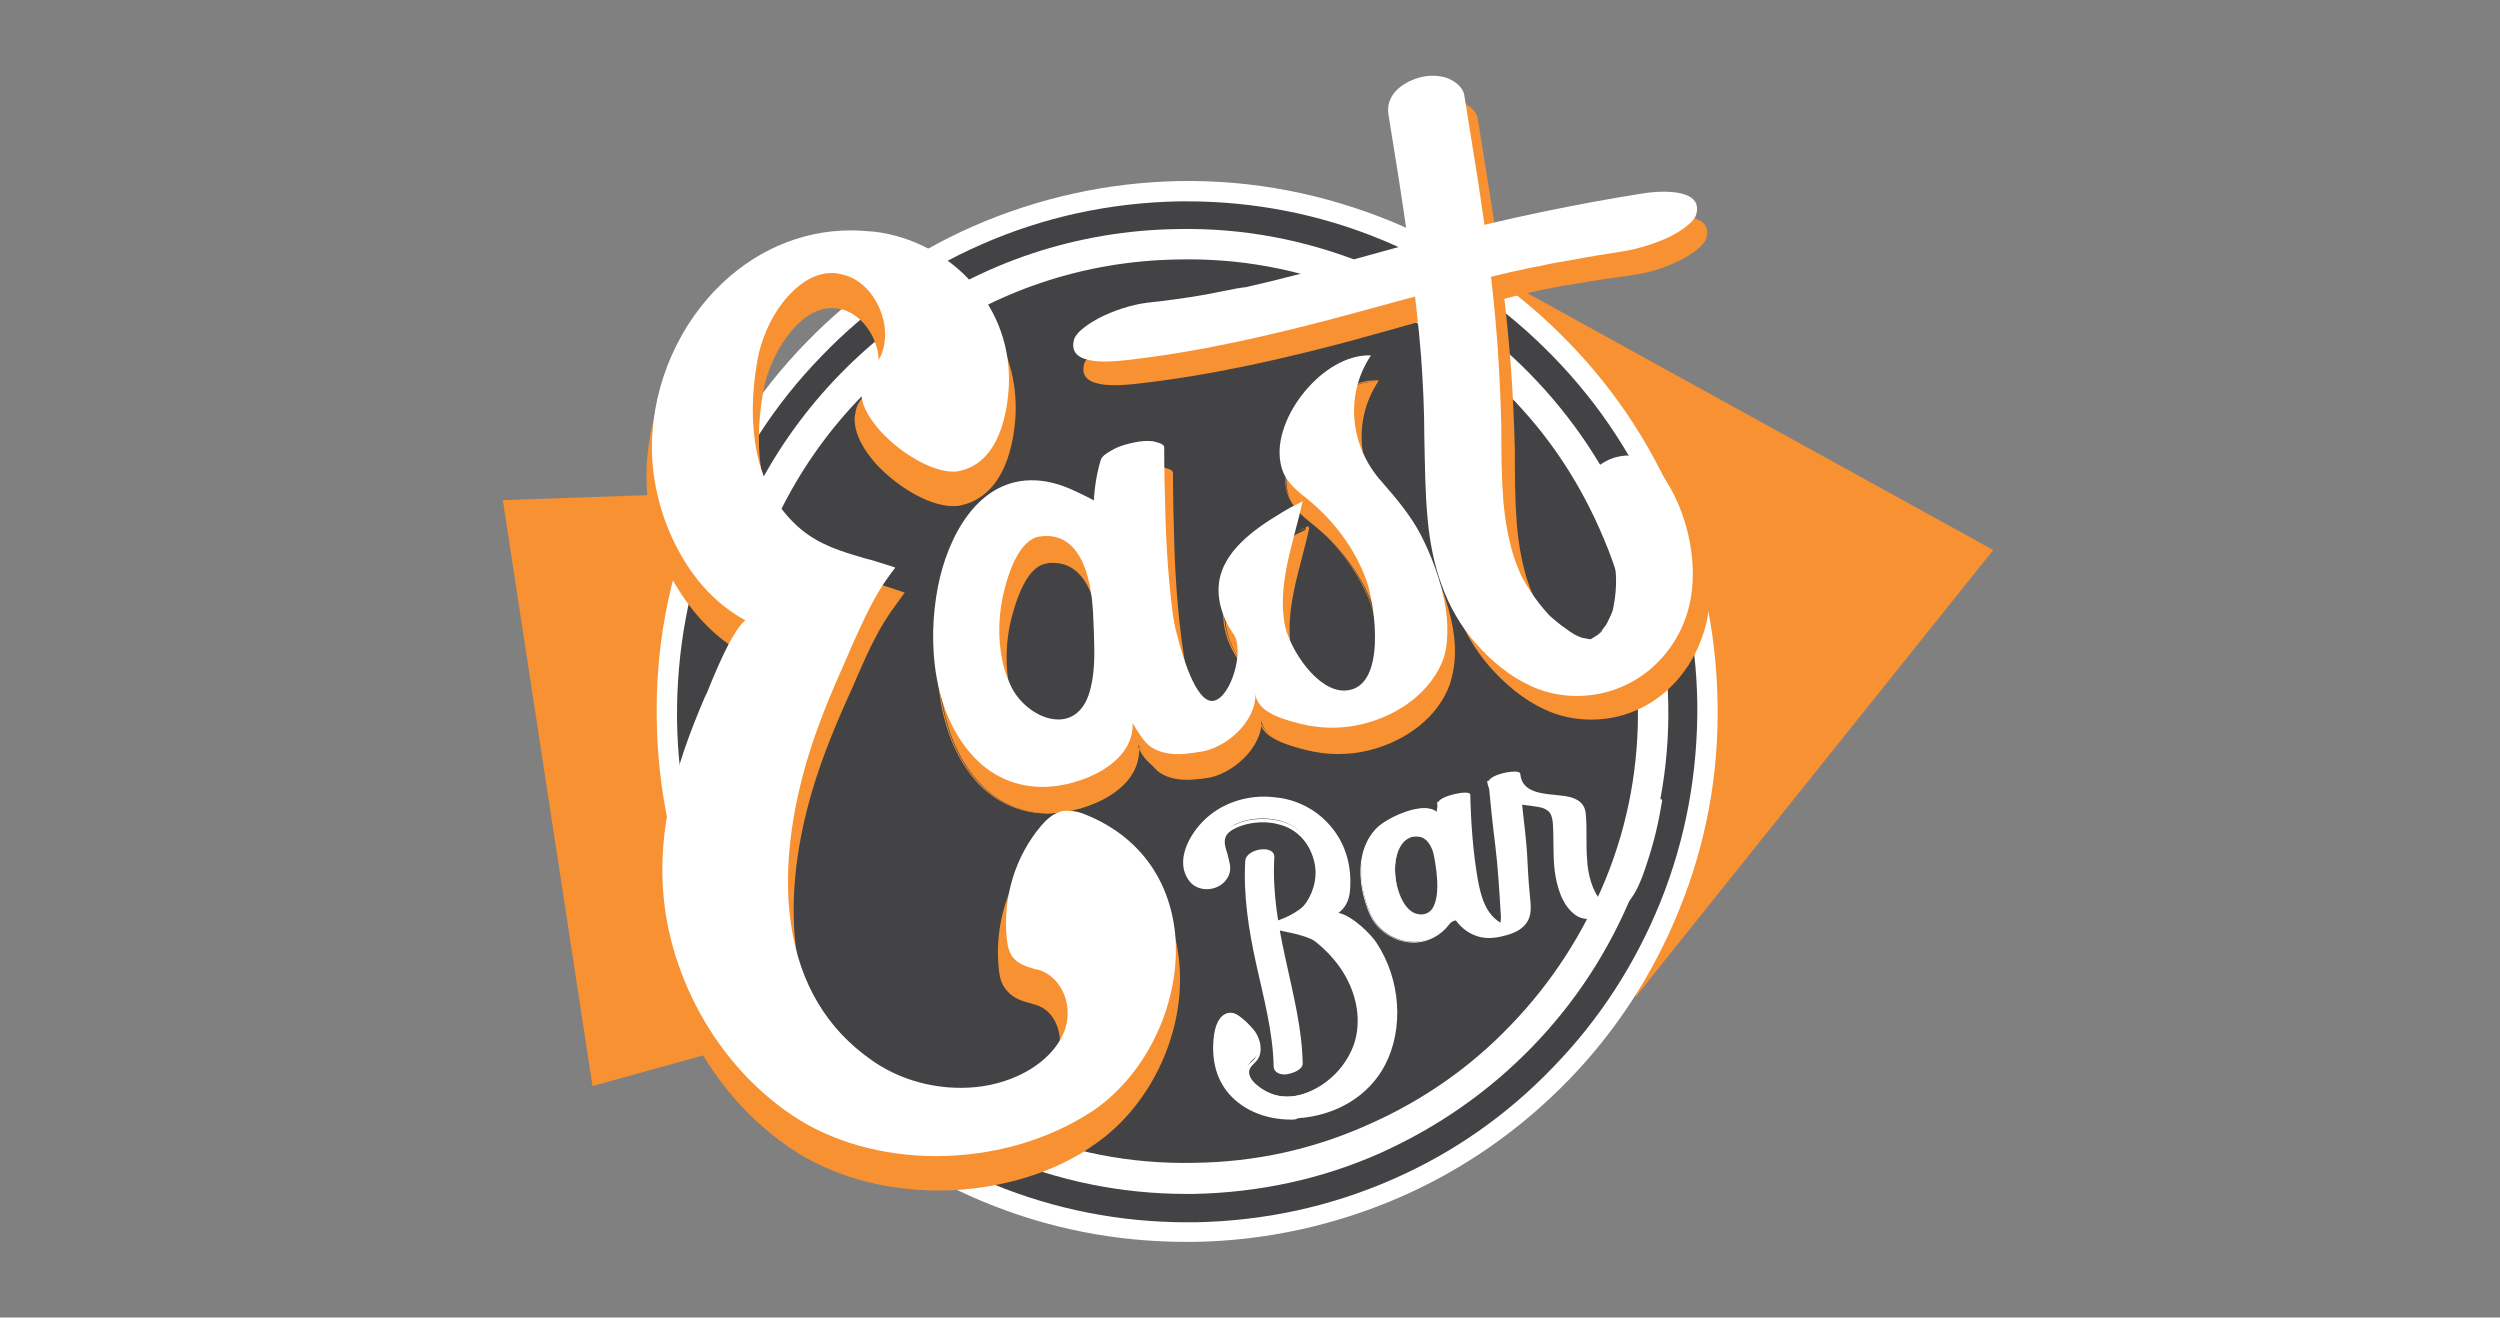 <?xml version="1.0" encoding="utf-8"?>
<!-- Generator: Adobe Illustrator 18.1.0, SVG Export Plug-In . SVG Version: 6.00 Build 0)  -->
<!DOCTYPE svg PUBLIC "-//W3C//DTD SVG 1.1//EN" "http://www.w3.org/Graphics/SVG/1.1/DTD/svg11.dtd">
<svg version="1.1" id="Layer_1" xmlns="http://www.w3.org/2000/svg" xmlns:xlink="http://www.w3.org/1999/xlink" x="0px" y="0px"
	 viewBox="0 0 370 195" enable-background="new 0 0 370 195" xml:space="preserve">
<rect x="0" y="0" width="370" height="195" fill="#808080" stroke="none"/>
<g>
	<g>
		<polygon fill="#F79131" points="295,81.4 219.9,40 242.1,147.5 		"/>
	</g>
	<g>
		<polygon fill="#F79131" stroke="#F79131" stroke-width="1.001" stroke-linecap="round" stroke-miterlimit="10" points="
			185.7,133.1 88.1,160.1 75,74.5 176,71 		"/>
	</g>
	<g>
		<circle fill="#434345" cx="175.7" cy="105.3" r="77"/>
		<path fill="#FFFFFF" d="M175.6,183.8c-10.5,0-20.6-2-30.2-6c-9.3-3.9-17.6-9.4-24.8-16.5c-14.8-14.5-23.1-34-23.4-54.7
			c-0.2-10.6,1.7-20.9,5.7-30.7c3.8-9.4,9.3-17.9,16.4-25.2c7.1-7.3,15.4-13.1,24.7-17.2c9.6-4.2,19.9-6.5,30.5-6.7
			c10.9-0.2,21.5,1.9,31.5,6c9.3,3.9,17.6,9.4,24.8,16.5c14.8,14.5,23.1,34,23.4,54.7c0.2,10.6-1.7,20.9-5.7,30.7
			c-3.8,9.4-9.3,17.9-16.4,25.2c-7.1,7.3-15.4,13.1-24.7,17.2c-9.6,4.2-19.9,6.5-30.5,6.7C176.5,183.8,176,183.8,175.6,183.8z
			 M175.7,29.8c-0.4,0-0.8,0-1.2,0c-10.2,0.2-20,2.3-29.3,6.4c-8.9,3.9-16.9,9.5-23.7,16.6c-6.8,7-12.1,15.2-15.8,24.3
			c-3.8,9.4-5.6,19.3-5.5,29.5c0.3,20,8.3,38.6,22.6,52.6c14.2,14,33,21.7,52.9,21.7c0.4,0,0.8,0,1.2,0c10.2-0.2,20-2.3,29.3-6.4
			c8.9-3.9,16.9-9.5,23.7-16.6c6.8-7,12.1-15.2,15.8-24.3c3.8-9.4,5.6-19.3,5.5-29.5c-0.3-20-8.3-38.6-22.6-52.6
			C214.4,37.5,195.6,29.8,175.7,29.8z"/>
	</g>
	<g>
		<path fill="#434345" stroke="#FFFFFF" stroke-width="18" stroke-miterlimit="10" d="M110.1,127.1"/>
	</g>
	<g>
		<path fill="#434345" d="M110.6,82c9.4-26.3,34.4-45.3,64-45.8c38.2-0.6,69.6,29.8,70.2,68c0.6,38.2-29.8,69.6-68,70.2
			c-9.9,0.2-19.4-1.8-27.9-5.4"/>
		<path fill="#FFFFFF" d="M175.6,176.7c-9.6,0-18.9-1.9-27.7-5.6l1.8-4.2c8.6,3.6,17.6,5.4,27,5.2c9-0.1,17.7-2,25.9-5.7
			c7.9-3.5,15-8.4,21-14.7c6-6.2,10.7-13.5,14-21.5c3.4-8.3,5-17.1,4.8-26.1c-0.1-9-2-17.7-5.7-25.9c-3.5-7.9-8.4-15-14.7-21
			c-6.2-6-13.5-10.7-21.5-14c-8.3-3.4-17.1-5-26.1-4.8c-13.9,0.2-27.1,4.6-38.3,12.8c-10.9,8-19.1,18.9-23.6,31.5l-4.3-1.5
			c4.8-13.5,13.6-25.2,25.2-33.7c11.9-8.7,26.1-13.4,40.9-13.6c9.6-0.2,19,1.6,27.9,5.2c8.6,3.5,16.3,8.5,22.9,14.9
			c6.7,6.5,11.9,14,15.7,22.4c3.9,8.7,5.9,18.1,6.1,27.7c0.2,9.6-1.6,19-5.2,27.9c-3.5,8.6-8.5,16.3-14.9,22.9
			c-6.5,6.7-14,11.9-22.4,15.7c-8.7,3.9-18.1,5.9-27.7,6.1C176.4,176.7,176,176.7,175.6,176.7z"/>
	</g>
	<g>
		<path fill="#F79131" d="M128.3,61.7c-0.5,5.1,9.3,12.3,13.7,11.4c5.1-1.1,6.6-7.3,6.8-11.8c0.6-11.5-8.1-20.9-19.2-22.3
			c-18.5-2.4-32.8,14.7-32.1,32.3c0.4,9.8,5.7,20.3,14.9,24.5c-2.2-1-6.5,10.4-7,11.6c-4.8,11.2-7.9,22-5.2,34.2
			c2.4,10.8,8.7,20.7,18,26.9c12.6,8.4,31.3,7.6,43.7-0.8c14-9.6,17.6-34.8-0.8-42.4c-1.2-0.5-2.6-0.9-3.8-0.4
			c-0.9,0.3-1.6,1.1-2.3,1.8c-3.7,4.4-5.5,10.4-4.9,16.2c0.1,0.9,0.3,1.9,0.8,2.6c1,1.2,2.7,1.3,4.1,1.8c3.3,1.4,4.8,5.7,3.7,9.1
			c-1.1,3.4-4.1,6-7.3,7.5c-7.1,3.3-16,2.1-22.4-2.4c-14.7-10.3-14.5-29-10-44.6c1.6-5.4,3.8-10.6,6-15.7c2-4.5,3.6-8.7,6.7-12.7
			c-4.7-1.6-9.2-2.1-13.3-5.5c-7.5-6.3-8.2-16.6-6.6-25.6c1.1-6.4,6.9-15.5,14.1-13.1c5.7,1.9,8.6,10.9,3.7,15.4
			c-0.3,0.3-0.6,0.6-0.8,1C128.4,60.9,128.3,61.3,128.3,61.7z"/>
		<path fill="#F79131" d="M138.8,176.2c-8,0-15.8-2.2-21.7-6.2c-9.3-6.2-16.1-16.4-18.7-27.9c-2.9-13.2,0.8-24.7,5.3-35.2
			c0.1-0.1,0.1-0.3,0.2-0.6c2.2-5.5,3.8-8.6,5.1-10.2c-3.6-2.2-6.6-5.5-9-9.5c-2.6-4.5-4.2-9.9-4.3-15.1c-0.3-9.1,3.3-18.5,9.6-25.1
			c5.7-5.9,13-9.1,20.7-9.1c1.2,0,2.5,0.1,3.7,0.2c5.9,0.8,11.2,3.6,15,7.9c3.9,4.5,5.9,10.2,5.6,16.1c-0.2,3.5-1.3,11.8-8.1,13.3
			c-0.4,0.1-0.8,0.1-1.2,0.1h0c-3.7,0-8.6-3.2-11.4-6.3c-1.5-1.7-3.3-4.3-3.1-7c0.1-0.6,0.2-1.1,0.4-1.6c0.3-0.7,0.8-1.2,1.2-1.5
			c1.7-1.5,2.3-3.9,1.8-6.5c-0.6-2.9-2.6-5.3-4.9-6.1c-0.6-0.2-1.2-0.3-1.9-0.3c-5.1,0-9.2,7.2-10.1,12.1c-0.9,4.9-0.9,9.3-0.1,13.2
			c0.9,4.5,3,8.2,6.2,10.9c2.7,2.3,5.8,3.2,9,4.1c1.2,0.3,2.5,0.7,3.7,1.1l2.1,0.7l-1.3,1.8c-2.5,3.3-4,6.7-5.6,10.3
			c-0.3,0.7-0.6,1.4-0.9,2.1c-2.2,4.8-4.4,10-6,15.5c-2.5,8.6-3.2,16.7-2.2,23.6c1.3,8.3,5.2,14.8,11.5,19.2c3.7,2.6,8.2,4,12.7,4
			c2.9,0,5.6-0.6,8.1-1.7c3.3-1.5,5.6-3.9,6.4-6.5c0.8-2.5-0.2-6-2.8-7.1c-0.3-0.1-0.8-0.3-1.2-0.4c-1.2-0.3-2.6-0.7-3.6-1.9
			c-0.9-1-1.1-2.3-1.2-3.4c-0.6-6.2,1.3-12.6,5.3-17.4c0.7-0.9,1.7-1.8,3-2.3c0.5-0.2,1.1-0.3,1.7-0.3c1,0,2,0.2,3.3,0.8
			c7.8,3.2,12.5,9.6,13.4,18.1c1.1,10.3-4,21.4-12.4,27.2C156,173.7,147.5,176.2,138.8,176.2z M112.3,97.3
			c-0.4,0.2-1.8,1.5-5.3,10.1c-0.1,0.3-0.2,0.5-0.3,0.7c-4.3,10-7.8,20.9-5.1,33.2c2.3,10.7,8.7,20.1,17.3,25.9
			c5.4,3.6,12.5,5.6,19.9,5.6c8.1,0,15.8-2.3,21.9-6.5c7.4-5.1,11.9-15,11-24.1c-0.8-7.2-4.8-12.6-11.4-15.4c-1.2-0.5-2-0.6-2.7-0.4
			c-0.6,0.2-1.1,0.8-1.6,1.3c-3.4,4.1-5.1,9.7-4.5,15c0.1,0.6,0.2,1.3,0.5,1.7c0.4,0.4,1.1,0.6,2,0.9c0.5,0.1,1,0.3,1.5,0.5
			c2,0.8,3.6,2.5,4.4,4.7c0.8,2,0.9,4.4,0.2,6.4c-0.6,2.1-2.5,5.9-8.2,8.5c-2.9,1.3-6.1,2-9.5,2c-5.2,0-10.3-1.6-14.5-4.6
			c-7.1-5-11.5-12.2-12.9-21.4c-1.1-7.4-0.4-16,2.3-25c1.6-5.6,3.9-11,6.1-15.9c0.3-0.7,0.6-1.4,0.9-2c1.4-3.1,2.7-6.1,4.6-9.1
			c-0.5-0.1-1-0.3-1.5-0.4c-3.4-1-7-2-10.2-4.7c-3.7-3.1-6.2-7.4-7.3-12.7c-0.9-4.3-0.9-9.2,0.1-14.4c1.1-6,6-14.8,13.3-14.8
			c1,0,1.9,0.2,2.9,0.5c3.4,1.2,6.2,4.5,7,8.6c0.8,3.8-0.2,7.2-2.8,9.6c-0.2,0.2-0.3,0.3-0.4,0.4c-0.1,0.2-0.1,0.4-0.2,0.6
			c-0.1,1.2,0.7,2.8,2.2,4.5c2.6,2.9,6.6,5.2,9,5.2c0,0,0,0,0,0c0.2,0,0.3,0,0.5,0c1.8-0.4,3.1-1.6,4.1-3.7c0.8-1.7,1.3-4.1,1.4-6.5
			c0.3-5-1.4-9.9-4.8-13.7c-3.3-3.8-7.9-6.2-13-6.9c-1.1-0.1-2.2-0.2-3.3-0.2c-6.8,0-13.3,2.9-18.3,8.1c-5.8,6-9,14.5-8.7,22.7
			c0.2,4.7,1.6,9.5,3.9,13.6c2.5,4.4,6,7.7,10,9.5l-1.4,3c0.1,0.1,0.3,0.1,0.4,0.1C112.2,97.4,112.3,97.3,112.3,97.3L112.3,97.3z"/>
	</g>
	<g>
		<path fill="#F79131" d="M211.3,83.1c-1.5-2.9-3.7-5.5-5.8-7.9c-4.6-5.1-5.6-12.7-1.6-18.7c-7-0.3-14.6,9.2-13.4,15.8
			c0.4,2.5,1.9,3.8,3.8,5.3c4,3.2,7.3,7.5,9,12.4c1.2,3.5,3,15.8-3.2,16.1c-4.1,0.2-8.1-6-8.9-9.5c-1.3-6.2,1.4-12.8,2.6-18.6
			c0,0.2-1.6,0.9-1.8,1c-3.8,2.2-8.7,5.2-10.2,9.5c-1.1,3.1-0.1,6.6,1.8,9.3c1.6,2.4-0.4,9.2-2.9,9.8c-5.5,1.4-10.4-34.4-8.4-35
			c0,0-6.2,1.7-6.2,1.7s-1.1,5.3-1.1,5.3c0.1-0.7-4.9-3-5.6-3.3c-1.6-0.7-3.3-1.2-5.1-1.3c-8.7-0.5-13.2,8.5-14.6,15.8
			c-1.6,8.3-0.7,18.8,5.4,25.2c3,3.2,7.1,4.7,11.5,4.3c5.4-0.5,13.4-4.2,11.7-10.9c1.2,4.7,5.6,6.3,10,5.8c3.9-0.4,8.6-4.5,8.4-8.7
			c0.2,2.9,4.3,3.9,6.6,4.5c3.1,0.8,6.4,0.8,9.5,0c5.1-1.3,10-4.7,11.8-9.8C216.3,95.5,213.9,88.2,211.3,83.1z M162.9,97.6
			c0.1,3,0.2,6.3-0.8,9.2c-2.2,6.2-9.1,3.4-11.4-1.2c-2.2-4.4-2.2-10.1-1-14.6c0.6-2.4,2.2-7.3,5.2-7.7c4.1-0.6,6.1,2.5,7,5.7
			c0.2,0.7,0.4,1.5,0.5,2.2C162.8,93.3,162.8,95.5,162.9,97.6z"/>
		<path fill="#F79131" d="M155,120.4c-3.9,0-7.5-1.6-10.2-4.4c-6.2-6.7-6.9-17.4-5.4-25.3c0.8-4.1,2.3-7.9,4.4-10.6
			c2.6-3.5,5.8-5.3,9.6-5.3c0.2,0,0.5,0,0.7,0c1.6,0.1,3.3,0.5,5.1,1.3c0.1,0,4.7,2.1,5.6,3.1c0.1-0.5,0.3-1.7,1-5l0-0.1l0.1,0
			c0.6-0.2,6.2-1.7,6.2-1.7l0,0.2c-0.6,0.2-0.7,4,0.3,11.1c1.5,11.8,4.7,23.7,7.7,23.7c0,0,0,0,0,0c0.1,0,0.2,0,0.3,0
			c1-0.3,2-1.5,2.7-3.4c1.1-2.9,0.9-5.3,0.2-6.3c-2.1-3-2.8-6.5-1.8-9.3c1.6-4.6,7.2-7.8,10.2-9.6c0.1,0,0.2-0.1,0.4-0.2
			c0.4-0.2,1.3-0.6,1.4-0.7l0.2,0v0l0,0c-0.3,1.4-0.7,2.9-1.1,4.5c-1.2,4.7-2.5,9.5-1.5,14.1c0.7,3.2,4.5,9.4,8.6,9.4h0
			c0.1,0,0.1,0,0.2,0c1.2-0.1,2.2-0.6,3-1.7c2.4-3.5,1.1-11.5,0.2-14.3c-1.5-4.6-4.7-9-8.9-12.4c-1.9-1.5-3.3-2.9-3.8-5.3
			c-0.6-3.1,0.9-7.2,3.7-10.6c2.8-3.3,6.3-5.3,9.5-5.3c0.1,0,0.2,0,0.3,0l0.2,0l-0.1,0.1c-3.8,5.8-3.2,13.2,1.6,18.6
			c2.1,2.4,4.3,5,5.9,7.9c1.1,2.1,2.5,5.3,3.3,8.9c0.8,3.6,0.7,6.7-0.2,9.2c-1.6,4.6-6.2,8.4-11.9,9.8c-1.5,0.4-3.2,0.6-4.8,0.6h0
			c-1.6,0-3.2-0.2-4.8-0.6l-0.1,0c-2.1-0.5-5.5-1.4-6.3-3.7c-0.2,1.7-1.1,3.5-2.6,5c-1.7,1.6-3.8,2.7-5.8,2.9
			c-0.5,0.1-1,0.1-1.5,0.1c-4,0-7-1.8-8.2-4.8c0.1,1.6-0.3,3.1-1.3,4.5c-2.3,3.2-7,5-10.7,5.3C155.9,120.4,155.5,120.4,155,120.4z
			 M153.5,75c-3.7,0-6.9,1.7-9.5,5.2c-2,2.7-3.6,6.5-4.4,10.6c-1.5,7.8-0.9,18.5,5.3,25.1c2.6,2.8,6.2,4.4,10,4.4
			c0.4,0,0.9,0,1.3-0.1c3.7-0.3,8.4-2.1,10.6-5.3c1.2-1.7,1.5-3.6,1-5.6l0.2,0c0.9,3.6,4,5.8,8.4,5.8c0.5,0,1,0,1.5-0.1
			c3.9-0.4,8.5-4.5,8.3-8.6l0,0l0,0l0.2,0c0.1,2.8,4,3.8,6.4,4.4l0.1,0c3.1,0.8,6.4,0.8,9.4,0c5.6-1.4,10.1-5.1,11.7-9.7
			c0.8-2.1,2-8.2-3-18c-1.5-2.9-3.7-5.5-5.8-7.9c-4.8-5.4-5.5-12.9-1.7-18.7c-3.1-0.1-6.7,1.9-9.5,5.2c-2.8,3.4-4.2,7.4-3.7,10.4
			c0.4,2.4,1.9,3.7,3.7,5.2c4.2,3.4,7.4,7.9,9,12.5c0.9,2.8,2.2,10.9-0.2,14.4c-0.8,1.1-1.8,1.7-3.1,1.8c-0.1,0-0.1,0-0.2,0h0
			c-1.8,0-3.8-1.2-5.6-3.5c-1.5-1.9-2.7-4.2-3.1-6.1c-1-4.7,0.3-9.5,1.5-14.2c0.4-1.4,0.7-2.8,1-4.2c-0.2,0.2-0.6,0.4-1.2,0.6
			c-0.2,0.1-0.3,0.1-0.4,0.2c-3,1.7-8.6,5-10.1,9.5c-0.9,2.8-0.3,6.2,1.8,9.2c1,1.5,0.6,4.4-0.2,6.5c-0.7,1.9-1.8,3.2-2.8,3.5
			c-0.1,0-0.2,0-0.3,0c0,0,0,0,0,0c-1.6,0-3.2-2.7-4.8-8.1c-1.3-4.3-2.4-10-3.2-15.8c-0.6-4.5-1-9.9-0.4-11.1
			c-1.2,0.3-5.3,1.4-5.9,1.6c-0.1,0.6-1,5.2-1,5.3c0,0,0,0,0,0l-0.2,0c0,0,0,0,0,0h0c0.1-0.5-4.1-2.6-5.6-3.2
			c-1.8-0.7-3.5-1.2-5.1-1.3C154,75,153.8,75,153.5,75z M157.6,110.4c-2.6,0-5.7-2.1-7.1-4.8c-2-4-2.4-9.5-1-14.7
			c1.3-4.9,3.1-7.5,5.3-7.8c0.3,0,0.7-0.1,1-0.1c2.9,0,5,2,6.1,5.8c0.2,0.7,0.4,1.4,0.5,2.2c0.4,2.1,0.4,4.3,0.5,6.4l0,0.2
			c0.1,3,0.2,6.2-0.8,9C161.4,109.1,159.8,110.4,157.6,110.4z M155.8,83.3c-0.3,0-0.6,0-0.9,0.1c-2.1,0.3-3.8,2.9-5.1,7.7
			c-1.1,4-1.4,9.9,1,14.5c1.4,2.7,4.3,4.7,6.9,4.7c2,0,3.6-1.3,4.4-3.5c1-2.8,0.9-5.9,0.8-9l0-0.2c-0.1-2.1-0.1-4.3-0.5-6.4
			c-0.1-0.8-0.3-1.5-0.5-2.2C160.7,85.2,158.7,83.3,155.8,83.3z"/>
	</g>
	<g>
		<g>
			<path fill="#F79131" d="M168.2,56.8c10.8-1.2,21.4-3.6,31.9-6.4c9.2-2.5,18.3-5.3,27.6-7.4c0.6-0.1,1.3-0.3,1.9-0.4
				c1.5-0.3-2.8,0.6-1.3,0.3c0.3-0.1,0.6-0.1,1-0.2c1.3-0.3,2.6-0.5,3.9-0.7c2.8-0.5,5.7-0.9,8.5-1.3c2.4-0.3,5.1-1.2,7.2-2.3
				c1.1-0.6,3.5-2,3.7-3.4c0.8-3.8-5.9-3.1-7.8-2.9c-10.3,1.3-20.5,3.6-30.5,6.3c-9.5,2.6-18.9,5.5-28.5,7.6
				c-0.3,0.1-0.6,0.1-0.8,0.2c-1.9,0.4,2.6-0.5,1-0.2c-0.7,0.1-1.4,0.3-2,0.4c-1.4,0.3-2.7,0.5-4.1,0.8c-2.9,0.5-5.7,0.9-8.6,1.2
				c-2.4,0.3-5.1,1.2-7.2,2.3c-1.1,0.6-3.5,2-3.7,3.4C159.6,57.8,166.3,57,168.2,56.8L168.2,56.8z"/>
		</g>
	</g>
	<g>
		<g>
			<path fill="#F79131" d="M207.6,20.5c2,12.2,3.9,24.3,4.9,36.6c0-0.4-0.1-0.7-0.1-1.1c0.3,4.1,0.5,8.1,0.5,12.2
				c0.1,4.1,0.1,8.1,0.5,12.2c0.6,6.7,2.6,13.2,7.1,18.3c2.3,2.6,4.9,4.8,8.1,6.3c3.4,1.6,7.4,1.9,11,1c7.1-1.8,12-8,13.2-15.1
				c1-6.1-0.6-13.3-4.6-18.2c-1.8-2.2-5.3-2.2-7.6-0.9c-1.9,1-4.4,3.7-2.6,5.9c0.9,1,1.6,2.2,2.2,3.4c-0.2-0.3-0.3-0.7-0.5-1
				c1.2,2.5,1.9,5.2,2.1,7.9c0-0.4-0.1-0.7-0.1-1.1c0.1,2.2,0,4.4-0.6,6.6c0.1-0.4,0.2-0.7,0.3-1.1c-0.3,0.9-0.6,1.8-1,2.7
				c-0.2,0.4-0.4,0.8-0.6,1.1c0.8-1.5,0-0.1-0.3,0.3c-0.2,0.2-0.3,0.4-0.5,0.6c-0.3,0.3-0.9,0.7,0.3-0.3c-0.4,0.3-0.7,0.6-1.1,0.9
				c-0.1,0.1-0.3,0.2-0.4,0.3c0.8-0.5,1.1-0.6,0.7-0.4c-0.2,0.1-0.4,0.2-0.7,0.3c-0.6,0.3-1.3,0.3,0.4-0.1c-0.2,0.1-0.4,0.1-0.7,0.2
				c-0.6,0.1-1.1,0,0.6-0.1c-0.2,0-0.4,0.1-0.7,0.1c-0.2,0-0.4,0-0.7,0c1.8-0.1,1,0,0.4,0c-0.3,0-0.5-0.1-0.8-0.1
				c-0.8-0.1,1.3,0.4,0.4,0.1c-0.4-0.1-0.9-0.3-1.3-0.5c-0.2-0.1-0.4-0.2-0.6-0.3c-0.8-0.3,1.1,0.6,0.2,0.1
				c-0.4-0.3-0.9-0.5-1.3-0.8c-0.9-0.6-1.7-1.3-2.5-2c0.3,0.3,0.5,0.5,0.8,0.8c-2.1-2.1-3.9-4.6-5.2-7.3c0.2,0.3,0.3,0.7,0.5,1
				c-1.9-3.9-2.6-8.3-2.9-12.6c0,0.4,0.1,0.7,0.1,1.1c-0.3-3.6-0.3-7.3-0.3-10.9c-0.1-4.2-0.3-8.3-0.6-12.5
				c-0.6-7.9-1.6-15.7-2.8-23.5c-0.7-4.4-1.4-8.8-2.1-13.1c-0.2-1.1-1.4-2-2.4-2.4c-1.3-0.5-3-0.5-4.3-0.1
				C209.6,15.8,207.1,17.6,207.6,20.5L207.6,20.5z"/>
		</g>
	</g>
	<g>
		<g>
			<path fill="#F79131" d="M168.1,108.6c4.7-11.7-3.1-25.3,0.6-37.3c0.1,10.3,0.4,20.6,2.3,30.8c0.5,2.5,1,5,2.4,7.2
				s2.1,4.1,4.7,4.1"/>
		</g>
		<g>
			<g>
				<path fill="#F79131" d="M172.8,107.8c3.7-9.5-0.1-19.6-0.4-29.3c-0.1-2.7,0.2-5.4,1-8c-3.1,0.7-6.3,1.4-9.4,2
					c0.1,6.6,0.2,13.2,0.8,19.7c0.3,3.2,0.7,6.5,1.2,9.7c0.5,2.9,1,5.9,2.6,8.4c0.7,1.1,1.4,2.4,2.3,3.4c1.1,1.2,2.7,1.6,4.2,1.7
					c2.2,0.1,4.9-0.4,6.7-1.8c0.5-0.4,1.2-0.9,1.1-1.6c-0.2-0.6-1.2-0.8-1.7-0.9c-0.1,0-0.3,0-0.4,0c-0.4,0,0.3,0,0.2,0.1
					c0,0-0.4-0.1-0.4-0.1c0,0,0.3,0.2,0.1,0c-0.4-0.3-0.7-0.6-1-0.9c-0.6-0.7-1.2-1.8-1.7-2.7c-1.4-2.5-1.9-5.4-2.4-8.1
					c-1.1-6.2-1.6-12.5-1.8-18.7c-0.1-3.6-0.2-7.1-0.2-10.7c0-0.6-1.4-0.8-1.7-0.9c-1-0.1-1.9,0-2.8,0.2c-1,0.2-2.1,0.5-3,1
					c-0.7,0.4-1.7,0.9-1.9,1.6c-2.9,9.7,1.1,19.6,0.9,29.5c0,2.7-0.5,5.3-1.5,7.8c-0.7,1.7,3.1,1.4,3.9,1.3c1.2-0.2,2.5-0.5,3.6-1.2
					C171.6,109.1,172.5,108.6,172.8,107.8L172.8,107.8z"/>
			</g>
		</g>
	</g>
	<g>
		<path fill="#FFFFFF" d="M128,57.6c-0.5,5.1,9.3,12.3,13.7,11.4c5.1-1.1,6.6-7.3,6.8-11.8c0.6-11.5-8.1-20.9-19.2-22.3
			c-18.5-2.4-32.8,14.7-32.1,32.3c0.4,9.8,5.7,20.3,14.9,24.5c-2.2-1-6.5,10.4-7,11.6c-4.8,11.2-7.9,22-5.2,34.2
			c2.4,10.8,8.7,20.7,18,26.9c12.6,8.4,31.3,7.6,43.7-0.8c14-9.6,17.6-34.8-0.8-42.4c-1.2-0.5-2.6-0.9-3.8-0.4
			c-0.9,0.3-1.6,1.1-2.3,1.8c-3.7,4.4-5.5,10.4-4.9,16.2c0.1,0.9,0.3,1.9,0.8,2.6c1,1.2,2.7,1.3,4.1,1.8c3.3,1.4,4.8,5.7,3.7,9.1
			c-1.1,3.4-4.1,6-7.3,7.5c-7.1,3.3-16,2.1-22.4-2.4c-14.7-10.3-14.5-29-10-44.6c1.6-5.4,3.8-10.6,6-15.7c2-4.5,3.6-8.7,6.7-12.7
			c-4.7-1.6-9.2-2.1-13.3-5.5c-7.5-6.3-8.2-16.6-6.6-25.6c1.1-6.4,6.9-15.5,14.1-13.1c5.7,1.9,8.6,10.9,3.7,15.4
			c-0.3,0.3-0.6,0.6-0.8,1C128.2,56.9,128.1,57.2,128,57.6z"/>
		<path fill="#FFFFFF" d="M138.5,171.1c-7.8,0-15.4-2.1-21.2-6c-9.1-6.1-15.8-16.1-18.3-27.3c-2.8-12.9,0.9-24.3,5.3-34.6
			c0.1-0.1,0.1-0.3,0.3-0.6c2.4-6,4.2-9.5,5.7-10.8c-3.9-2.1-7.2-5.5-9.6-9.8c-2.5-4.4-4-9.6-4.2-14.7c-0.3-8.9,3.2-18,9.4-24.4
			c5.5-5.7,12.6-8.8,20-8.8c1.2,0,2.4,0.1,3.6,0.2c5.6,0.7,10.8,3.5,14.4,7.6c3.8,4.3,5.7,9.7,5.4,15.4c-0.2,3.3-1.2,11.1-7.3,12.4
			c-0.3,0.1-0.6,0.1-1,0.1c0,0,0,0,0,0c-3,0-7.6-2.6-10.7-6c-1.4-1.6-3.1-3.9-2.8-6.3c0-0.5,0.2-0.9,0.3-1.3
			c0.2-0.5,0.6-0.9,0.9-1.2c1.9-1.8,2.7-4.4,2.1-7.4c-0.7-3.2-2.8-5.9-5.5-6.8c-0.7-0.2-1.4-0.4-2.2-0.4c-1.8,0-4.4,0.8-7.2,4.3
			c-1.9,2.4-3.3,5.7-3.8,8.6c-0.9,5-0.9,9.6-0.1,13.6c1,4.8,3.2,8.6,6.5,11.4c2.9,2.4,6,3.3,9.4,4.3c1.2,0.3,2.4,0.7,3.7,1.1
			l0.9,0.3l-0.6,0.8c-2.5,3.3-4,6.8-5.7,10.5c-0.3,0.7-0.6,1.4-0.9,2.1c-2.2,4.9-4.4,10.1-6,15.6c-2.5,8.7-3.3,17-2.2,24
			c1.3,8.6,5.3,15.3,11.9,19.9c3.8,2.7,8.5,4.1,13.2,4.1c3,0,5.9-0.6,8.5-1.8c3.5-1.6,6.1-4.2,7-7.1c1.1-3.7-0.8-7.2-3.3-8.3
			c-0.4-0.2-0.8-0.3-1.3-0.4c-1.1-0.3-2.3-0.7-3.1-1.6c-0.7-0.8-0.9-2-1-2.9c-0.6-6,1.2-12.1,5.1-16.7c0.7-0.8,1.5-1.6,2.6-2
			c0.4-0.2,0.9-0.2,1.4-0.2c0.9,0,1.8,0.2,2.9,0.7c7.4,3.1,12,9.2,12.9,17.3c1,9.9-3.9,20.7-12,26.3
			C155.3,168.7,147.1,171.1,138.5,171.1z M125.8,35.4c-7,0-13.8,3-19,8.4c-5.9,6.2-9.3,14.9-9,23.4c0.2,4.8,1.6,9.8,4,14
			c2.6,4.6,6.2,8,10.4,9.9l-0.6,1.2c0,0-0.9,0-3,4.2c-1.2,2.4-2.3,5.1-2.9,6.5c-0.1,0.3-0.2,0.5-0.3,0.6c-4.3,10.1-8,21.2-5.2,33.8
			c2.4,10.9,8.9,20.6,17.7,26.5c5.6,3.7,12.9,5.8,20.4,5.8c8.3,0,16.2-2.4,22.5-6.6c7.7-5.3,12.4-15.6,11.4-25
			c-0.8-7.5-5.1-13.3-12-16.2c-1-0.4-1.7-0.6-2.4-0.6c-0.3,0-0.7,0.1-0.9,0.2c-0.8,0.3-1.4,1-2,1.6c-3.6,4.3-5.3,10.1-4.8,15.7
			c0.1,0.8,0.2,1.6,0.7,2.2c0.5,0.7,1.5,0.9,2.4,1.2c0.5,0.1,1,0.3,1.4,0.5c1.7,0.7,3.1,2.2,3.9,4.2c0.7,1.8,0.8,3.9,0.2,5.8
			c-1,3.2-3.8,6.1-7.7,7.9c-2.8,1.3-5.8,1.9-9.1,1.9c-5,0-9.9-1.6-14-4.4c-6.9-4.8-11.1-11.8-12.5-20.8c-1.1-7.2-0.3-15.7,2.2-24.6
			c1.6-5.6,3.9-10.9,6.1-15.8c0.3-0.7,0.6-1.4,0.9-2.1c1.5-3.5,3-6.8,5.3-10c-0.9-0.3-1.8-0.6-2.7-0.8c-3.5-1-6.8-1.9-9.9-4.5
			c-3.6-3-5.9-7.1-7-12.2c-0.9-4.2-0.8-8.9,0.1-14.1c1-5.9,5.9-14,12.4-14c0.9,0,1.7,0.1,2.6,0.4c3.1,1.1,5.6,4.1,6.4,7.8
			c0.7,3.4-0.2,6.6-2.5,8.7c-0.3,0.3-0.5,0.5-0.6,0.7c-0.1,0.3-0.2,0.6-0.2,0.9c-0.1,1.5,0.7,3.3,2.5,5.2c2.8,3.1,7,5.5,9.7,5.5h0
			c0.2,0,0.5,0,0.7-0.1c1.7-0.4,5.8-2.2,6.3-11.1c0.3-5.3-1.5-10.4-5-14.4c-3.5-3.9-8.3-6.5-13.6-7.2
			C128.1,35.4,126.9,35.4,125.8,35.4z"/>
	</g>
	<g>
		<path fill="#FFFFFF" d="M210.3,79.2c-1.5-2.9-3.7-5.5-5.8-7.9c-4.6-5.1-5.6-12.7-1.6-18.7c-7-0.3-14.6,9.2-13.4,15.8
			c0.4,2.5,1.9,3.8,3.8,5.3c4,3.2,7.3,7.5,9,12.4c1.2,3.5,3,15.8-3.2,16.1c-4.1,0.2-8.1-6-8.9-9.5c-1.3-6.2,1.4-12.8,2.6-18.6
			c0,0.2-1.6,0.9-1.8,1c-3.8,2.2-8.7,5.2-10.2,9.5c-1.1,3.1-0.1,6.6,1.8,9.3c1.6,2.4-0.4,9.2-2.9,9.8c-4.5,1.1-8.1-21.1-7.9-24.6
			c0.1-1.3-1.2-10.1-0.4-10.4l-6.2,1.7c0,0-1.1,5.3-1.1,5.3c0.1-0.7-4.9-3-5.6-3.3c-1.6-0.7-3.3-1.2-5.1-1.3
			c-8.7-0.5-13.2,8.5-14.6,15.8c-1.6,8.3-0.7,18.8,5.4,25.2c3,3.2,7.1,4.7,11.5,4.3c5.4-0.5,13.4-4.2,11.7-10.9
			c1.2,4.7,5.6,6.3,10,5.8c3.9-0.4,8.6-4.5,8.4-8.7c0.2,2.9,4.3,3.9,6.6,4.5c3.1,0.8,6.4,0.8,9.5,0c5.1-1.3,10-4.7,11.8-9.8
			C215.3,91.6,212.9,84.3,210.3,79.2z M161.9,93.7c0.1,3,0.2,6.3-0.8,9.2c-2.2,6.2-9.1,3.4-11.4-1.2c-2.2-4.4-2.2-10.1-1-14.6
			c0.6-2.4,2.2-7.3,5.2-7.7c4.1-0.6,6.1,2.5,7,5.7c0.2,0.7,0.4,1.5,0.5,2.2C161.8,89.4,161.8,91.6,161.9,93.7z"/>
	</g>
	<g>
		<g>
			<path fill="#FFFFFF" d="M166.7,53.3c10.8-1.2,21.5-3.7,32-6.5c9.4-2.5,18.8-5.3,28.4-7.3c0.2,0,0.4-0.1,0.7-0.1
				c1-0.2,0.4-0.1-1.6,0.3c0.2,0,0.4-0.1,0.6-0.1c0.6-0.1,1.3-0.3,1.9-0.4c1.3-0.3,2.6-0.5,3.8-0.7c2.6-0.5,5.1-0.9,7.7-1.3
				c2.4-0.4,5-1.2,7.2-2.3c1.1-0.6,3.5-2,3.7-3.4c0.8-3.8-5.9-3.2-7.8-2.9c-10.1,1.6-20.2,3.7-30.1,6.3c-9.6,2.5-19.1,5.4-28.8,7.6
				c-0.2,0-0.5,0.1-0.7,0.1c-0.2,0-0.5,0.1-0.7,0.1c2-0.4,2.5-0.5,1.5-0.3c-0.7,0.1-1.4,0.3-2,0.4c-1.4,0.3-2.7,0.5-4.1,0.8
				c-2.9,0.5-5.7,0.9-8.6,1.2c-2.4,0.3-5.1,1.2-7.2,2.3c-1.1,0.6-3.5,2-3.7,3.4C158.1,54.3,164.8,53.5,166.7,53.3L166.7,53.3z"/>
		</g>
	</g>
	<g>
		<g>
			<path fill="#FFFFFF" d="M205.5,17c2,12.2,3.9,24.3,4.9,36.6c0-0.4-0.1-0.7-0.1-1.1c0.3,4.1,0.5,8.1,0.5,12.2
				c0.1,4.1,0.1,8.1,0.5,12.2c0.6,6.7,2.6,13.2,7.1,18.3c2.3,2.6,4.9,4.8,8.1,6.3c3.4,1.6,7.4,1.9,11,1c7.1-1.8,12.1-7.9,12.9-15.1
				c0.7-6.2-1.3-13.3-5.2-18.2c-1.8-2.2-5.3-2.2-7.6-0.9c-1.9,1-4.4,3.7-2.6,5.9c1,1.2,1.7,2.5,2.4,3.8c-0.2-0.3-0.3-0.7-0.5-1
				c1.3,2.7,2.1,5.5,2.3,8.5c0-0.4-0.1-0.7-0.1-1.1c0.2,2.1,0,4.2-0.5,6.3c0.1-0.4,0.2-0.7,0.3-1.1c-0.2,0.9-0.6,1.7-1,2.5
				c-0.1,0.2-0.2,0.4-0.4,0.7c-0.4,0.7,0.7-1,0.2-0.3c-0.3,0.3-0.5,0.7-0.8,1c-0.1,0.2-0.3,0.3-0.4,0.5c1-1.2,0.7-0.6,0.3-0.3
				c-0.4,0.3-0.8,0.6-1.2,0.9c1.5-1.1,0.2-0.2-0.3,0.1c-0.9,0.4,1.5-0.5,0.6-0.2c-0.3,0.1-0.5,0.1-0.8,0.2c-0.6,0.2,1.7-0.2,0.6-0.1
				c-0.2,0-0.4,0-0.7,0c-1.1,0.1,1.1,0.1,0.6,0c-0.3,0-0.5,0-0.8-0.1c-0.1,0-0.7-0.1-0.7-0.1c0,0,1.5,0.4,0.4,0.1
				c-0.4-0.1-0.9-0.3-1.3-0.5c-0.2-0.1-0.4-0.2-0.6-0.3c1.3,0.5,0.6,0.3,0.3,0.1c-0.4-0.2-0.8-0.5-1.2-0.8c-0.9-0.6-1.7-1.3-2.5-2
				c0.3,0.3,0.5,0.5,0.8,0.8c-2.1-2.1-3.9-4.6-5.2-7.3c0.2,0.3,0.3,0.7,0.5,1c-1.9-3.9-2.6-8.3-2.9-12.6c0,0.4,0.1,0.7,0.1,1.1
				c-0.3-3.6-0.3-7.3-0.3-10.9c-0.1-4.2-0.3-8.3-0.6-12.5c-0.6-7.9-1.6-15.7-2.8-23.5c-0.7-4.4-1.4-8.8-2.1-13.1
				c-0.2-1.1-1.4-2-2.4-2.4c-1.3-0.5-3-0.5-4.3-0.1C207.5,12.2,205,14.1,205.5,17L205.5,17z"/>
		</g>
	</g>
	<g>
		<g>
			<path fill="#FFFFFF" d="M171.5,104c3.7-9.5-0.1-19.6-0.4-29.3c-0.1-2.7,0.2-5.4,1-8c-3.1,0.7-6.3,1.4-9.4,2
				c0.1,6.6,0.2,13.2,0.8,19.7c0.3,3.2,0.7,6.5,1.2,9.7c0.5,2.9,1,5.9,2.6,8.4c0.7,1.1,1.4,2.4,2.3,3.4c1.1,1.2,2.7,1.6,4.2,1.7
				c2.2,0.1,4.9-0.4,6.7-1.8c0.5-0.4,1.2-0.9,1.1-1.6c-0.2-0.6-1.2-0.8-1.7-0.9c-0.1,0-0.3,0-0.4,0c-0.4,0,0.3,0,0.2,0.1
				c0,0-0.4-0.1-0.4-0.1c0,0,0.3,0.2,0.1,0c-0.4-0.3-0.7-0.6-1-0.9c-0.6-0.7-1.2-1.8-1.7-2.7c-1.4-2.5-1.9-5.4-2.4-8.1
				c-1.1-6.2-1.6-12.5-1.8-18.7c-0.1-3.6-0.2-7.1-0.2-10.7c0-0.6-1.4-0.8-1.7-0.9c-1-0.1-1.9,0-2.8,0.2c-1,0.2-2.1,0.5-3,1
				c-0.7,0.4-1.7,0.9-1.9,1.6c-2.9,9.7,1.1,19.6,0.9,29.5c0,2.7-0.5,5.3-1.5,7.8c-0.7,1.7,3.1,1.4,3.9,1.3c1.2-0.2,2.5-0.5,3.6-1.2
				C170.3,105.2,171.2,104.7,171.5,104L171.5,104z"/>
		</g>
	</g>
	<g>
		<path fill="#FFFFFF" d="M181.7,128c0.7,3.1-3.6,4.6-5.4,2.4c-2.3-2.8,0.1-6.8,2.1-8.8c3-2.8,7-3.8,11-3.2c6,1,10.7,6.2,10,13.4
			c-0.2,1.8-1,3.1-2.6,3.7c2-0.8,5.6,2.8,6.6,4.2c3.5,5.2,4.2,12.3,1.3,17.8c-2.5,4.8-7.4,7.4-12.7,7.7c-7.5,0.5-13.3-4.4-12-12.4
			c0.2-1.3,0.9-2.9,2.1-2.9c0.8,0,1.4,0.6,2,1.1c0.7,0.7,1.4,1.4,1.9,2.3c0.4,0.9,0.5,2.1,0,2.9c-0.4,0.6-1.2,1-1.4,1.8
			c-0.2,0.8,0.3,1.6,0.9,2.2c5.1,4.9,12.4,0.4,14.8-4.9c2.8-6.1-0.8-13.3-6.3-17.2c-1.7-1.2-3.1-1.7-5.2-1.4c3.9-0.5,7.1-5.4,6-9.5
			c-0.7-2.9-2.7-5.1-5.6-5.8c-2.1-0.5-4.5-0.3-6.4,0.6C179.9,123.7,181.1,125.4,181.7,128z"/>
		<path fill="#FFFFFF" d="M191.1,165.7c-3.8,0-7.1-1.4-9.2-3.8c-2-2.3-2.7-5.4-2.2-8.9c0.5-2.9,1.9-3.1,2.4-3.1h0
			c0.8,0,1.5,0.6,2.2,1.2c0.7,0.7,1.5,1.4,1.9,2.4c0.5,1.1,0.5,2.4,0,3.2c-0.2,0.3-0.4,0.5-0.6,0.7c-0.3,0.3-0.6,0.6-0.7,1
			c-0.2,0.8,0.5,1.6,0.8,1.9c1.4,1.3,3,2,4.8,2c3.1,0,7.5-2.4,9.5-6.8c2.2-4.7,0.7-11.9-6.2-16.8c-1.3-0.9-2.4-1.5-4-1.5
			c-0.3,0-0.7,0-1,0.1c0,0,0,0,0,0l0,0l-0.1-0.6c1.7-0.2,3.4-1.4,4.6-3.1c1.3-1.9,1.7-4.2,1.2-6.1c-0.7-2.9-2.7-4.9-5.3-5.5
			c-0.7-0.2-1.5-0.3-2.3-0.3c-1.4,0-2.8,0.3-3.9,0.8c-2.2,1-1.9,2.2-1.3,4c0.1,0.4,0.2,0.9,0.3,1.3c0.2,0.9,0,1.8-0.6,2.5
			c-0.6,0.8-1.7,1.3-2.8,1.3c-1,0-1.9-0.4-2.5-1.1c-2.4-3,0-7.1,2.2-9.2c2.3-2.2,5.5-3.4,8.8-3.4c0.8,0,1.6,0.1,2.4,0.2
			c3.1,0.5,5.8,2.1,7.7,4.5c2,2.5,2.9,5.7,2.6,9.2c-0.1,1.4-0.7,2.6-1.7,3.3c2.2,0.5,4.9,3.3,5.6,4.4c3.6,5.4,4.1,12.7,1.3,18.1
			c-2.4,4.6-7.2,7.5-12.9,7.9C191.8,165.7,191.4,165.7,191.1,165.7z M182.1,150.5c-1,0-1.6,1.4-1.8,2.6c-0.5,3.3,0.2,6.2,2,8.4
			c2,2.3,5.2,3.6,8.7,3.6c0.3,0,0.6,0,1,0c5.5-0.3,10.1-3.2,12.4-7.6c2.7-5.2,2.2-12.3-1.3-17.6c-0.8-1.2-3.8-4.2-5.7-4.2
			c-0.2,0-0.4,0-0.5,0.1l0,0l-0.2-0.5c0,0,0,0,0,0c1.5-0.6,2.3-1.8,2.4-3.5c0.3-3.4-0.6-6.4-2.5-8.8c-1.8-2.2-4.4-3.8-7.3-4.2
			c-0.8-0.1-1.5-0.2-2.3-0.2c-3.2,0-6.2,1.2-8.4,3.3c-2,1.9-4.3,5.7-2.1,8.4c0.5,0.6,1.2,0.9,2,0.9c0.9,0,1.8-0.4,2.4-1.1
			c0.5-0.6,0.6-1.3,0.4-2c-0.1-0.5-0.2-0.9-0.3-1.3c-0.5-1.9-1-3.5,1.7-4.7c1.2-0.6,2.7-0.9,4.2-0.9c0.8,0,1.7,0.1,2.5,0.3
			c2.8,0.7,5,2.9,5.8,6c0.5,2.1,0,4.5-1.3,6.5c-0.8,1.2-1.9,2.2-3.1,2.8c1.3,0.2,2.3,0.7,3.4,1.5c2.9,2,5.1,4.8,6.4,7.9
			c1.4,3.4,1.4,6.7,0,9.7c-1.6,3.5-5.6,7.1-10,7.1c-2,0-3.7-0.7-5.2-2.2c-0.8-0.8-1.2-1.7-1-2.5c0.1-0.5,0.5-0.9,0.9-1.2
			c0.2-0.2,0.4-0.4,0.5-0.6c0.4-0.7,0.4-1.7,0-2.6c-0.4-0.9-1.2-1.6-1.8-2.2C183.4,151,182.8,150.5,182.1,150.5z"/>
	</g>
	<g>
		<g>
			<path fill="#FFFFFF" d="M194.8,131.9c-1.2,2.1-3.3,3.5-5.6,4.3c-0.2,0.1-2.1,1-0.9,1.3c1.9,0.4,4,0.7,5.8,1.5
				c1.9,0.8,3.3,2.2,4.5,3.8c0.7,1,4.3-0.6,4-1.1c-1.2-1.7-2.7-3.2-4.7-4.1c-2-0.9-4.1-1.3-6.3-1.7c-0.3,0.4-0.6,0.8-0.9,1.3
				c3.1-1.2,6.4-2.9,8.1-6c0.4-0.6-1.4-0.4-1.6-0.4C196.4,131,195.2,131.2,194.8,131.9L194.8,131.9z"/>
		</g>
	</g>
	<g>
		<g>
			<path fill="#FFFFFF" d="M184.3,127.4c-0.3,5.1,0.5,10.2,1.6,15.2c1.1,5,2.5,10.1,2.6,15.2c0,1,1.1,1.3,1.9,1.2
				c0.7-0.1,2.4-0.6,2.4-1.6c-0.1-5.2-1.4-10.2-2.5-15.3c-1.1-5-2-10-1.7-15.2C188.7,124.9,184.4,125.6,184.3,127.4L184.3,127.4z"/>
		</g>
	</g>
	<g>
		<path fill="#FFFFFF" d="M213.7,119.5c0,0-0.4,2.3-0.4,2.4c-0.2-4.4-7.5-1.2-9.3,0.5c-3.5,3.4-2.9,8.8-1.2,12.8
			c1.9,4.4,8.3,6,11.6,1.5c0.6-0.8,1.5-0.7,1.5-0.7C222.2,138.5,213.7,119.5,213.7,119.5z M209.5,135.3c-3.5-1.2-4.5-10.8-0.3-11.5
			c1.6-0.3,2.5,0.8,3,2.3C212.8,128.2,214,136.8,209.5,135.3z"/>
		<path fill="#FFFFFF" d="M209.2,139.5c-2.8,0-5.4-1.7-6.5-4.2c-1.7-4-2.3-9.5,1.2-12.9c1.2-1.1,4.5-2.8,6.9-2.8
			c1.4,0,2.3,0.6,2.5,1.7c0.1-0.5,0.2-1.3,0.3-1.8l0.1-0.3l0.1,0.3c0.2,0.5,6,13.5,4.2,16.3c-0.2,0.4-0.6,0.6-1.1,0.6c0,0,0,0,0,0
			c-0.3,0-0.6-0.1-1-0.2c-0.1,0-0.9-0.1-1.4,0.6C213.2,138.5,211.3,139.5,209.2,139.5z M210.8,119.8c-2.3,0-5.6,1.7-6.8,2.8
			c-3.4,3.3-2.9,8.7-1.2,12.7c1.1,2.5,3.6,4.1,6.3,4.1c2,0,3.9-0.9,5.1-2.7c0.5-0.7,1.2-0.7,1.5-0.7c0.1,0,0.1,0,0.1,0l0,0
			c0.4,0.1,0.7,0.2,1,0.2c0,0,0,0,0,0c0.4,0,0.7-0.2,0.9-0.5c1.6-2.5-3.2-13.9-4.1-15.8c-0.1,0.6-0.4,2.1-0.4,2.1l-0.2,0.7l0-0.7
			C213.1,120.5,212.3,119.8,210.8,119.8z M210.5,135.6c-0.3,0-0.6-0.1-1-0.2c-2.1-0.7-3.3-4.4-3.1-7.4c0.2-2.5,1.2-4,2.8-4.3
			c1.4-0.3,2.5,0.6,3.1,2.4c0.5,1.6,1.2,6.7-0.2,8.6C211.6,135.3,211.1,135.6,210.5,135.6z M209.7,123.8c-0.2,0-0.3,0-0.5,0
			c-1.5,0.3-2.5,1.8-2.7,4.2c-0.2,2.9,1,6.5,3,7.2c1,0.3,1.8,0.1,2.4-0.6c0.8-1.1,0.9-3,0.8-4.4c-0.1-1.6-0.4-3.3-0.6-4.1
			C211.6,124.6,210.8,123.8,209.7,123.8z"/>
	</g>
	<g>
		<g>
			<path fill="#FFFFFF" d="M217.5,134.4c2-5.6-1.6-11.2-0.1-16.8c-1.6,0.4-3.1,0.7-4.7,1.1c0.2,4.2,0.4,8.5,1.1,12.7
				c0.3,1.8,0.7,3.5,1.8,5c0.7,0.9,1.6,1.6,2.6,2c1.4,0.6,2.9,0.5,4.4,0.1c1.3-0.3,2.8-0.9,3.5-2.2c0.7-1.2,0.4-2.7,0.3-4
				c-0.2-2-0.3-4.1-0.4-6.1c-0.3-4-0.9-7.9-1.2-11.9c-1.6,0.4-3.2,0.8-4.7,1.3c0.4,3.6,4.8,3.3,7.4,3.8c0.6,0.1,1.1,0.2,1.6,0.6
				c0.5,0.4,0.6,1,0.7,1.6c0.2,2.4,0,4.9,0.3,7.3c0.3,2.2,1,4.9,2.9,6.4c1.6,1.3,4.1,0.6,5.8-0.1c2.9-1.3,4.1-4.8,5-7.6
				c1-3,1.7-6,2.2-9.1c0.1-0.6-2.3-0.1-2.5,0c-0.6,0.2-2.1,0.5-2.2,1.3c-0.4,2.4-0.9,4.7-1.6,7c-0.4,1.5-0.9,3.1-1.6,4.5
				c-0.5,1.1-1.1,2.5-1.9,3.3c-0.1,0.1-0.2,0.2-0.3,0.2c-0.2,0.2-0.2,0.1,0,0c-0.3,0.1,0.2-0.1,0.2-0.1c-0.2,0.1-0.4,0.2,0.4-0.1
				c0.7-0.2,1.3-0.3,1.9-0.3c-0.3,0-0.2,0-0.4-0.1c-0.4-0.2-0.7-0.5-1-0.8c-1.4-1.6-2-4.1-2.1-6.1c-0.2-2.3,0-4.5-0.2-6.8
				c-0.1-1.4-0.9-2.1-2.2-2.5c-2.5-0.7-7.2,0.1-7.5-3.5c-0.1-0.8-4.8,0.1-4.7,1.3c0.3,3.1,0.6,6.2,1,9.3c0.4,3.3,0.6,6.7,0.8,10
				c0.1,1,0,2-0.6,2.7c-0.3,0.5-0.3-0.1,1.5-0.5c0.1,0,0.3,0,0.4-0.1c0.1,0,0.3,0.1,0.2,0c-0.3-0.2-0.8-0.2-1.1-0.4
				c-2.6-1.3-3.3-4-3.8-6.7c-0.7-4.1-1-8.3-1.1-12.5c0-0.8-4.5,0.2-4.7,1.1c-1.5,5.6,2.1,11.3,0.1,16.8c-0.3,0.7,1.6,0.4,1.9,0.4
				c0.6-0.1,1.2-0.3,1.8-0.6C216.8,134.9,217.4,134.7,217.5,134.4L217.5,134.4z"/>
		</g>
	</g>
</g>
</svg>
